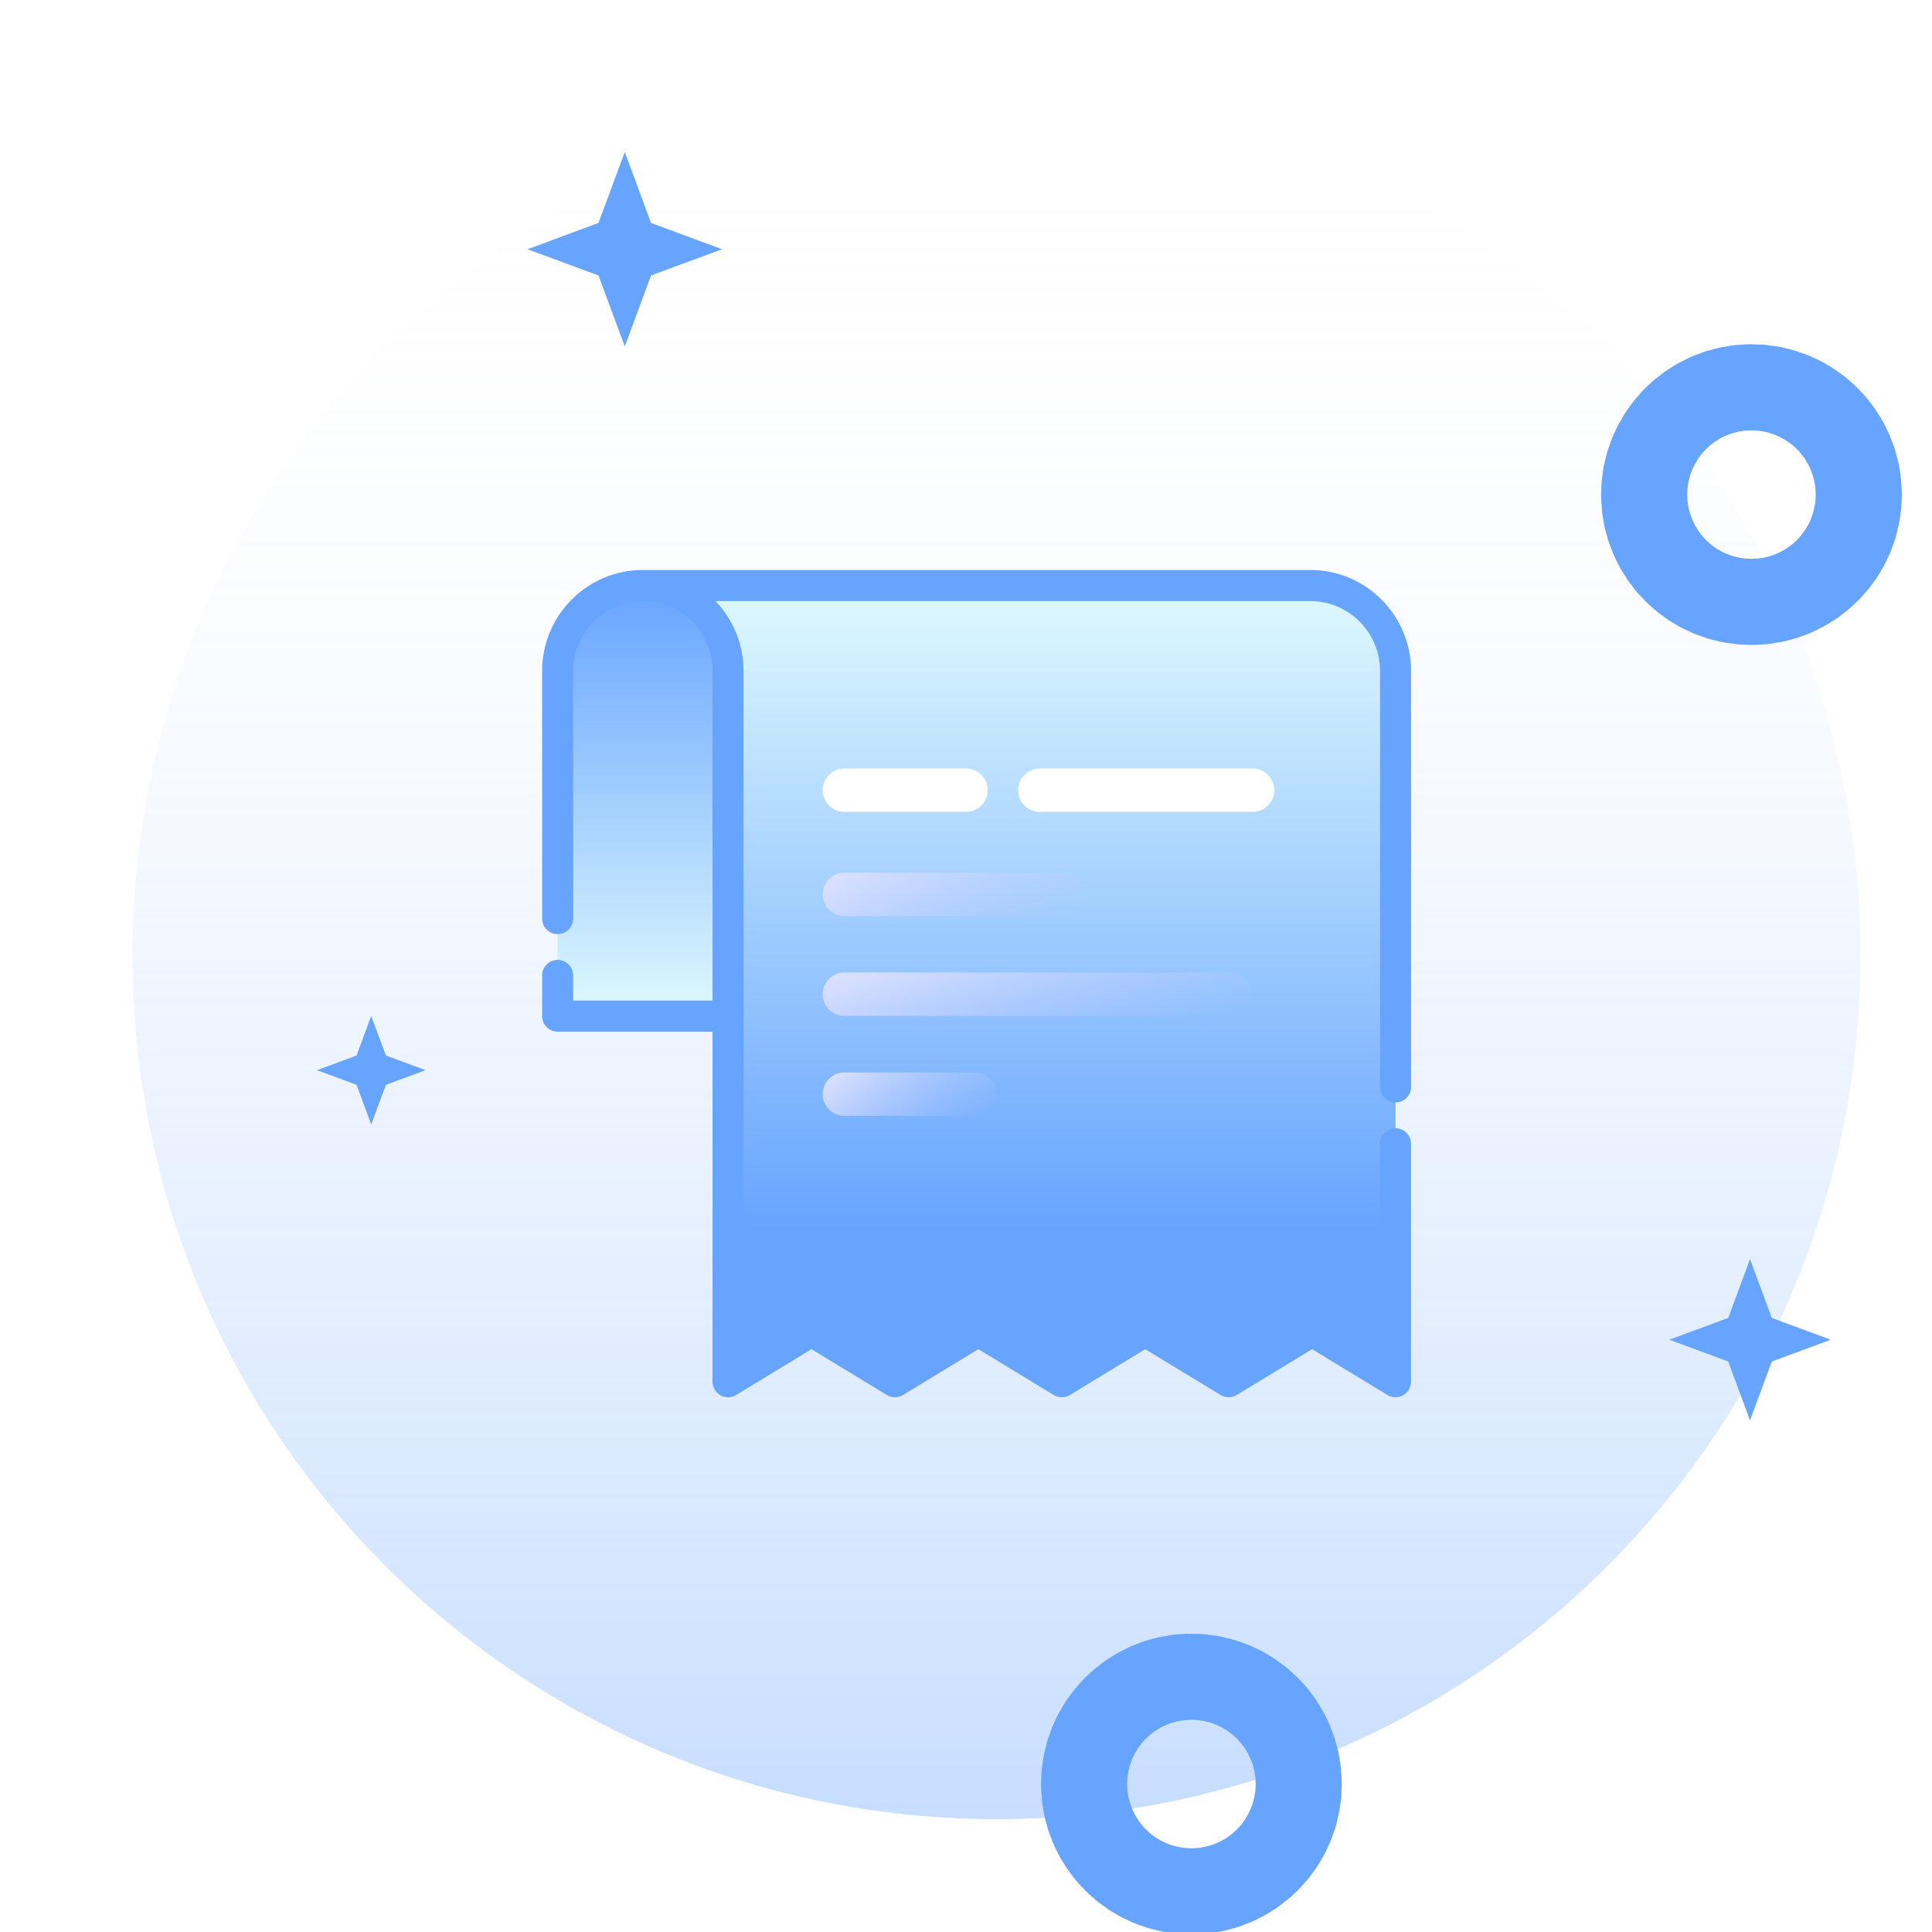 <svg width="36" height="36" viewBox="0 0 36 36" fill="none" xmlns="http://www.w3.org/2000/svg">
<g clip-path="url(#clip0_1726_31177)">
<path d="M18.568 33.897C27.459 33.897 34.666 26.689 34.666 17.798C34.666 8.907 27.459 1.699 18.568 1.699C9.676 1.699 2.469 8.907 2.469 17.798C2.469 26.689 9.676 33.897 18.568 33.897Z" fill="url(#paint0_linear_1726_31177)"/>
<path d="M32.636 10.018C33.078 10.018 33.438 9.659 33.438 9.216C33.438 8.773 33.078 8.414 32.636 8.414C32.193 8.414 31.834 8.773 31.834 9.216C31.834 9.659 32.193 10.018 32.636 10.018Z" stroke="#67A4FF" stroke-width="4"/>
<path d="M22.2 34.045C22.643 34.045 23.002 33.686 23.002 33.243C23.002 32.8 22.643 32.441 22.2 32.441C21.757 32.441 21.398 32.8 21.398 33.243C21.398 33.686 21.757 34.045 22.2 34.045Z" stroke="#67A4FF" stroke-width="4"/>
<g filter="url(#filter0_f_1726_31177)">
<path d="M6.917 18.93L7.191 19.668L7.929 19.941L7.191 20.214L6.917 20.952L6.644 20.214L5.906 19.941L6.644 19.668L6.917 18.93Z" fill="#67A4FF"/>
</g>
<path d="M32.609 23.461L33.015 24.558L34.112 24.964L33.015 25.37L32.609 26.467L32.203 25.37L31.105 24.964L32.203 24.558L32.609 23.461Z" fill="#67A4FF"/>
<g filter="url(#filter1_f_1726_31177)">
<path d="M11.642 2.832L12.131 4.154L13.453 4.644L12.131 5.133L11.642 6.455L11.152 5.133L9.83 4.644L11.152 4.154L11.642 2.832Z" fill="#67A4FF"/>
</g>
<mask id="mask0_1726_31177" style="mask-type:luminance" maskUnits="userSpaceOnUse" x="8" y="8" width="20" height="20">
<path d="M27.464 8.738H8.453V27.75H27.464V8.738Z" fill="white"/>
</mask>
<g mask="url(#mask0_1726_31177)">
<path d="M13.566 14.949V25.746L15.121 24.801L16.676 25.746L18.23 24.801L19.785 25.746L21.34 24.801L22.894 25.746L24.449 24.801L26.004 25.746V12.501C26.004 11.622 25.293 10.91 24.415 10.91H11.979" fill="url(#paint1_linear_1726_31177)"/>
<path d="M10.391 18.933H13.566V12.359C13.566 11.559 12.919 10.91 12.12 10.91H11.837C11.038 10.91 10.391 11.559 10.391 12.359V18.933H10.391Z" fill="url(#paint2_linear_1726_31177)"/>
<path d="M26.004 20.543C26.081 20.543 26.154 20.512 26.208 20.458C26.262 20.403 26.293 20.33 26.293 20.253V12.502C26.293 11.465 25.451 10.621 24.416 10.621H11.978C10.944 10.621 10.102 11.465 10.102 12.502V17.116C10.101 17.193 10.132 17.267 10.186 17.321C10.24 17.375 10.314 17.406 10.39 17.406C10.467 17.406 10.541 17.375 10.595 17.321C10.649 17.267 10.68 17.193 10.68 17.116V12.502C10.68 11.784 11.262 11.2 11.978 11.2C12.694 11.2 13.277 11.784 13.277 12.502V18.644H10.68V18.176C10.68 18.099 10.649 18.026 10.595 17.971C10.541 17.917 10.467 17.887 10.391 17.886C10.314 17.887 10.24 17.917 10.186 17.971C10.132 18.026 10.102 18.099 10.102 18.176V18.934C10.101 19.01 10.132 19.084 10.186 19.138C10.24 19.193 10.314 19.223 10.39 19.223H13.277V25.747C13.277 25.798 13.291 25.848 13.317 25.892C13.342 25.937 13.38 25.973 13.424 25.998C13.469 26.024 13.52 26.037 13.571 26.036C13.622 26.035 13.672 26.021 13.716 25.994L15.121 25.14L16.526 25.994C16.618 26.05 16.733 26.05 16.825 25.994L18.23 25.14L19.635 25.994C19.727 26.05 19.843 26.05 19.935 25.994L21.34 25.14L22.744 25.994C22.836 26.05 22.952 26.05 23.044 25.994L24.449 25.14L25.854 25.994C25.897 26.021 25.947 26.035 25.999 26.036C26.05 26.037 26.101 26.024 26.145 25.999C26.19 25.974 26.227 25.937 26.253 25.893C26.279 25.848 26.292 25.798 26.292 25.747V21.313C26.292 21.153 26.163 21.023 26.003 21.023C25.844 21.023 25.714 21.153 25.714 21.313V25.232L24.599 24.554C24.553 24.526 24.502 24.512 24.449 24.512C24.396 24.512 24.344 24.526 24.299 24.554L22.894 25.408L21.489 24.554C21.444 24.526 21.392 24.512 21.34 24.512C21.287 24.512 21.235 24.526 21.19 24.554L19.785 25.408L18.38 24.554C18.335 24.526 18.283 24.512 18.23 24.512C18.177 24.512 18.125 24.526 18.08 24.554L16.675 25.408L15.271 24.554C15.226 24.526 15.174 24.512 15.121 24.512C15.068 24.512 15.016 24.526 14.971 24.554L13.855 25.232V12.502C13.855 11.997 13.655 11.538 13.331 11.2H24.416C25.133 11.2 25.715 11.784 25.715 12.502V20.253C25.715 20.33 25.745 20.403 25.799 20.458C25.854 20.512 25.927 20.543 26.004 20.543Z" fill="#67A4FF"/>
<path d="M18 14.32H15.735C15.511 14.32 15.33 14.501 15.33 14.725C15.33 14.948 15.511 15.129 15.735 15.129H18C18.223 15.129 18.404 14.948 18.404 14.725C18.404 14.501 18.223 14.32 18 14.32Z" fill="white"/>
<path d="M23.339 14.32H19.375C19.152 14.32 18.971 14.501 18.971 14.725C18.971 14.948 19.152 15.129 19.375 15.129H23.339C23.563 15.129 23.744 14.948 23.744 14.725C23.744 14.501 23.563 14.32 23.339 14.32Z" fill="white"/>
<path d="M19.86 16.262H15.735C15.511 16.262 15.33 16.443 15.33 16.666C15.33 16.89 15.511 17.071 15.735 17.071H19.86C20.084 17.071 20.265 16.89 20.265 16.666C20.265 16.443 20.084 16.262 19.86 16.262Z" fill="url(#paint3_linear_1726_31177)"/>
<path d="M18.162 19.984H15.735C15.511 19.984 15.33 20.166 15.33 20.389C15.33 20.612 15.511 20.793 15.735 20.793H18.162C18.385 20.793 18.566 20.612 18.566 20.389C18.566 20.166 18.385 19.984 18.162 19.984Z" fill="url(#paint4_linear_1726_31177)"/>
<path d="M22.935 18.121H15.735C15.511 18.121 15.33 18.302 15.33 18.526C15.33 18.749 15.511 18.93 15.735 18.93H22.935C23.158 18.93 23.339 18.749 23.339 18.526C23.339 18.302 23.158 18.121 22.935 18.121Z" fill="url(#paint5_linear_1726_31177)"/>
</g>
</g>
<defs>
<filter id="filter0_f_1726_31177" x="1.906" y="14.93" width="10.023" height="10.023" filterUnits="userSpaceOnUse" color-interpolation-filters="sRGB">
<feFlood flood-opacity="0" result="BackgroundImageFix"/>
<feBlend mode="normal" in="SourceGraphic" in2="BackgroundImageFix" result="shape"/>
<feGaussianBlur stdDeviation="2" result="effect1_foregroundBlur_1726_31177"/>
</filter>
<filter id="filter1_f_1726_31177" x="5.83" y="-1.168" width="11.623" height="11.621" filterUnits="userSpaceOnUse" color-interpolation-filters="sRGB">
<feFlood flood-opacity="0" result="BackgroundImageFix"/>
<feBlend mode="normal" in="SourceGraphic" in2="BackgroundImageFix" result="shape"/>
<feGaussianBlur stdDeviation="2" result="effect1_foregroundBlur_1726_31177"/>
</filter>
<linearGradient id="paint0_linear_1726_31177" x1="18.568" y1="1.699" x2="18.568" y2="33.897" gradientUnits="userSpaceOnUse">
<stop stop-color="white" stop-opacity="0"/>
<stop offset="1" stop-color="#67A4FF" stop-opacity="0.37"/>
</linearGradient>
<linearGradient id="paint1_linear_1726_31177" x1="18.991" y1="10.91" x2="18.991" y2="25.746" gradientUnits="userSpaceOnUse">
<stop stop-color="#DEF9FF"/>
<stop offset="0.809" stop-color="#67A4FF"/>
<stop offset="1" stop-color="#67A4FF"/>
</linearGradient>
<linearGradient id="paint2_linear_1726_31177" x1="11.979" y1="10.91" x2="11.979" y2="18.933" gradientUnits="userSpaceOnUse">
<stop stop-color="#67A4FF"/>
<stop offset="1" stop-color="#DEF9FF"/>
</linearGradient>
<linearGradient id="paint3_linear_1726_31177" x1="15.33" y1="16.424" x2="16.767" y2="18.891" gradientUnits="userSpaceOnUse">
<stop stop-color="#DBE1FF"/>
<stop offset="1" stop-color="#BCC7FF" stop-opacity="0"/>
</linearGradient>
<linearGradient id="paint4_linear_1726_31177" x1="15.33" y1="20.146" x2="16.971" y2="21.994" gradientUnits="userSpaceOnUse">
<stop stop-color="#DBE1FF"/>
<stop offset="1" stop-color="#BCC7FF" stop-opacity="0"/>
</linearGradient>
<linearGradient id="paint5_linear_1726_31177" x1="15.33" y1="18.283" x2="16.381" y2="21.211" gradientUnits="userSpaceOnUse">
<stop stop-color="#DBE1FF"/>
<stop offset="1" stop-color="#BCC7FF" stop-opacity="0"/>
</linearGradient>
<clipPath id="clip0_1726_31177">
<rect width="36" height="36" fill="white"/>
</clipPath>
</defs>
</svg>
